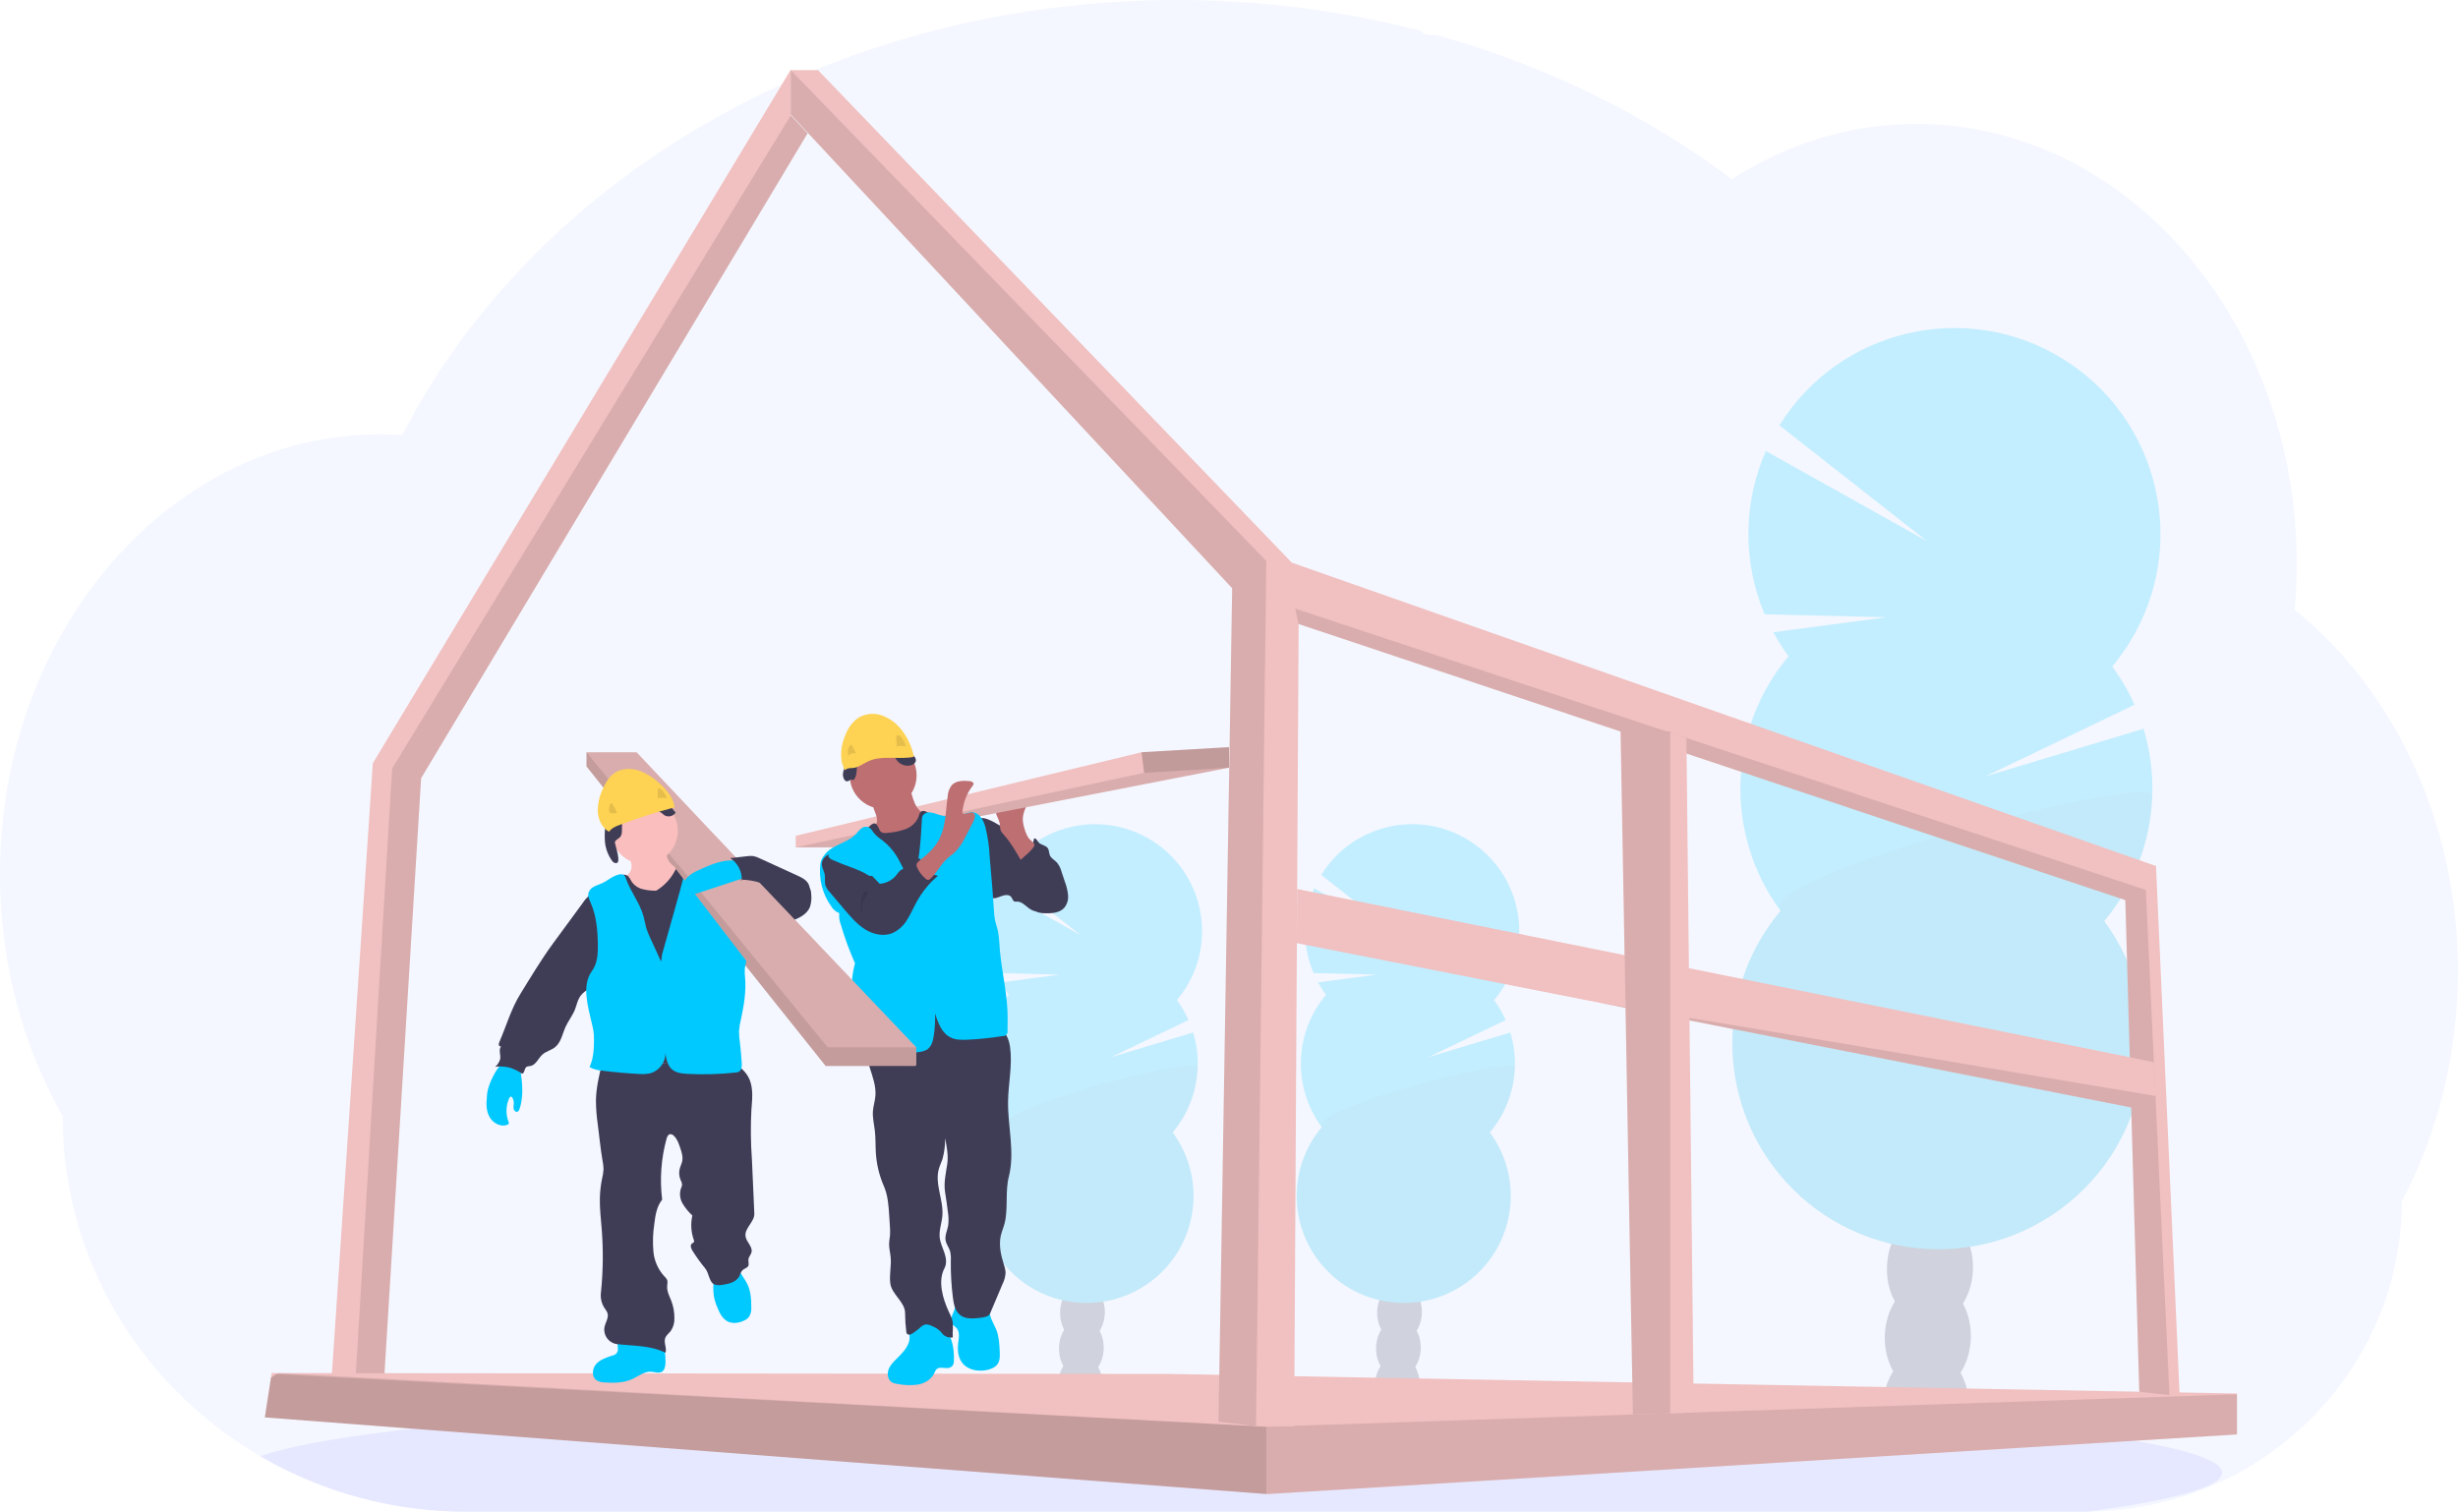 <?xml version="1.0" encoding="utf-8"?>
<!-- Generator: Adobe Illustrator 17.0.0, SVG Export Plug-In . SVG Version: 6.00 Build 0)  -->
<!DOCTYPE svg PUBLIC "-//W3C//DTD SVG 1.1//EN" "http://www.w3.org/Graphics/SVG/1.1/DTD/svg11.dtd">
<svg version="1.1" id="Layer_1" xmlns="http://www.w3.org/2000/svg" xmlns:xlink="http://www.w3.org/1999/xlink" x="0px" y="0px"
	 width="1177.82px" height="724.47px" viewBox="0 0 1177.82 724.47" enable-background="new 0 0 1177.82 724.47"
	 xml:space="preserve">
<title>under construction</title>
<path opacity="0.06" fill="#4583FF" enable-background="new    " d="M1177.82,465.31c0.02,19.629-2.354,39.186-7.07,58.24
	c-1.587,6.42-3.43,12.707-5.53,18.86c-2.569,7.595-5.547,15.046-8.92,22.32c-1.7,3.68-3.497,7.287-5.39,10.82
	c0.031,20.128-4.113,40.044-12.17,58.49c-14.564,33.094-40.536,59.853-73.18,75.4c-20.41,9.738-42.716,14.86-65.33,15H223.59
	c-34.554,0.074-68.512-9.004-98.42-26.31l-0.46-0.26c-4.26-2.493-8.413-5.133-12.46-7.92c-9.105-6.29-17.659-13.342-25.57-21.08
	c-10.708-10.464-20.143-22.155-28.11-34.83c-18.712-29.712-28.625-64.117-28.59-99.23c-18.95-33.25-30-73.08-30-115.88
	c0-54,17.56-103.26,46.41-140.55c6.015-7.791,12.603-15.121,19.71-21.93c7.012-6.738,14.549-12.907,22.54-18.45
	c6.393-4.439,13.074-8.448,20-12c2.89-1.47,5.79-2.86,8.74-4.15c2.59-1.15,5.21-2.22,7.86-3.23c3.18-1.207,6.4-2.317,9.66-3.33
	c3.26-1.013,6.477-1.9,9.65-2.66c4.667-1.14,9.413-2.067,14.24-2.78c4-0.59,8-1,12-1.31c3.18-0.24,6.39-0.37,9.62-0.41h1.75
	c3.56,0,7.1,0.14,10.61,0.38c0.37-0.74,0.77-1.49,1.14-2.22c1.4-2.67,2.85-5.33,4.31-7.93c-0.003-0.023-0.003-0.047,0-0.07
	c0.25-0.46,0.5-0.91,0.76-1.35c1.18-2.13,2.41-4.24,3.67-6.33c0.58-1,1.15-1.94,1.74-2.88c0.125-0.234,0.262-0.461,0.41-0.68
	c0.6-1,1.21-2,1.83-3c3.087-4.933,6.297-9.78,9.63-14.54l0.85-1.22c0.52-0.74,1-1.46,1.58-2.2c1.38-1.93,2.8-3.87,4.23-5.77
	c1-1.36,2-2.71,3.08-4c2.6-3.333,5.267-6.667,8-10c2.733-3.333,5.573-6.623,8.52-9.87c0.4-0.45,0.8-0.89,1.22-1.33l4.27-4.66l0,0
	c0.21-0.22,0.39-0.42,0.59-0.62l0,0c0.51-0.55,1-1.1,1.55-1.63c2.29-2.43,4.64-4.81,7-7.18c12.01-11.963,24.806-23.111,38.3-33.37
	c0.53-0.42,1.07-0.82,1.6-1.22c2.54-1.91,5.12-3.8,7.7-5.66c14.191-10.181,29.025-19.433,44.41-27.7c1.06-0.61,2.14-1.18,3.23-1.74
	c13.793-7.297,27.978-13.827,42.49-19.56c7.91-3.13,16-6.07,24.14-8.76c5.42-1.78,10.86-3.47,16.37-5.06
	c8.613-2.48,17.287-4.703,26.02-6.67c25.729-5.773,51.904-9.339,78.24-10.66c8-0.407,16.09-0.617,24.27-0.63
	c39.47-0.052,78.786,4.921,117,14.8c0.803,1.214,2.175,1.928,3.63,1.89h3.36c1.46,0.4,2.91,0.8,4.37,1.22
	c8.153,2.347,16.19,4.91,24.11,7.69l2,0.72c19.548,6.951,38.567,15.306,56.91,25c16.535,8.718,32.455,18.554,47.65,29.44
	c2.34,1.68,4.647,3.373,6.92,5.08c2.76-1.767,5.567-3.46,8.42-5.08c11.019-6.276,22.722-11.265,34.88-14.87
	c25.418-7.522,52.312-8.574,78.24-3.06c33.25,7.05,63.35,24.55,87.66,49.44c9.898,10.184,18.709,21.371,26.29,33.38
	c0.55,0.86,1.1,1.73,1.63,2.61c6.515,10.629,12.116,21.792,16.74,33.37c0.17,0.43,0.34,0.83,0.49,1.25
	c4.269,10.841,7.712,21.99,10.3,33.35c0.12,0.58,0.26,1.15,0.38,1.73c2.42,10.994,4.064,22.145,4.92,33.37c0,0.4,0,0.81,0.08,1.23
	c0.42,5.807,0.633,11.673,0.64,17.6c0,5.3-0.18,10.56-0.51,15.78c0,0.57-0.08,1.16-0.13,1.75c-0.09,1.51-0.22,3-0.35,4.52
	c7.637,6.161,14.785,12.904,21.38,20.17c2.913,3.18,5.733,6.48,8.46,9.9c8.305,10.409,15.605,21.582,21.8,33.37
	C1168.1,387.57,1177.82,425.12,1177.82,465.31z"/>
<path opacity="0.1" fill="#6C63FF" enable-background="new    " d="M1064.82,705.74c0,6.83-23.53,13.23-64.59,18.73H223.59
	c-34.554,0.074-68.512-9.004-98.42-26.31l-0.46-0.26c11.8-4.3,33.1-8.31,62.09-11.93l0,0l1.3-0.16c13-1.59,27.53-3.1,43.41-4.53
	c0.4,0,0.81-0.06,1.21-0.11l0,0c12.6-1.12,26.003-2.17,40.21-3.15c0.45,0,0.89-0.08,1.34-0.1c5.48-0.393,11.073-0.767,16.78-1.12
	l0,0l2.2-0.14c41.55-2.58,88.78-4.64,140-6h0.06c7.173-0.2,14.423-0.377,21.75-0.53c8.147-0.193,16.393-0.363,24.74-0.51
	c6.37-0.14,12.82-0.24,19.29-0.34h0.15c29.19-0.44,59.35-0.66,90.19-0.66c76.26,0,148.34,1.39,212.21,3.89h0.18
	c9.82,0.38,19.46,0.8,28.86,1.23l8,0.38c10.607,0.507,20.94,1.05,31,1.63l0,0C987.98,682.48,1064.82,693.41,1064.82,705.74z"/>
<g opacity="0.2">
	<path fill="#3F3D56" d="M680.28,664.03c-0.032,1.079-0.156,2.152-0.37,3.21c-6.96-1.107-13.96-2.107-21-3c0-0.28,0-0.57,0-0.86
		c0.065-2.999,0.928-5.926,2.5-8.48c2.06-3.26,5.19-5.3,8.64-5.19s6.44,2.34,8.29,5.71
		C679.739,658.067,680.409,661.039,680.28,664.03z"/>
	
		<ellipse transform="matrix(-1 -0.032 0.032 -1 1319.562 1314.052)" fill="#3F3D56" cx="670.16" cy="646.604" rx="10.7" ry="14.01"/>
	
		<ellipse transform="matrix(-1 -0.032 0.032 -1 1321.194 1279.837)" fill="#3F3D56" cx="670.705" cy="629.483" rx="10.7" ry="14.01"/>
	
		<ellipse transform="matrix(-1 -0.032 0.032 -1 1322.805 1245.621)" fill="#3F3D56" cx="671.241" cy="612.363" rx="10.7" ry="14.01"/>
	
		<ellipse transform="matrix(-1 -0.032 0.032 -1 1324.417 1211.406)" fill="#3F3D56" cx="671.777" cy="595.242" rx="10.7" ry="14.01"/>
	<path fill="#00C9FF" d="M635.38,476.79c-1.408-1.907-2.678-3.912-3.8-6l28.26-3.73l-30.42-0.73
		c-5.486-13.014-5.374-27.712,0.31-40.64l40.12,22.45L633.1,419.3c14.894-24.089,46.495-31.543,70.584-16.649
		c24.089,14.894,31.543,46.495,16.649,70.584c-1.314,2.126-2.783,4.153-4.393,6.065c2.19,2.966,4.051,6.161,5.55,9.53l-37.09,17.8
		l39.33-11.83c5.032,16.603,1.338,34.625-9.82,47.91c16.803,22.798,11.943,54.901-10.855,71.704s-54.901,11.943-71.704-10.855
		c-14.046-19.058-13.22-45.254,1.999-63.389c-14.041-19.056-13.215-45.247,2-63.38H635.38z"/>
	<path opacity="0.1" enable-background="new    " d="M725.91,511.37c-0.35,11.501-4.579,22.546-12,31.34
		c16.803,22.798,11.943,54.901-10.855,71.704s-54.901,11.943-71.704-10.855c-14.046-19.058-13.22-45.254,1.999-63.389
		C626.78,531.24,726.09,505.62,725.91,511.37z"/>
</g>
<g opacity="0.2">
	<path fill="#3F3D56" d="M528.28,664.03c-0.032,1.079-0.156,2.152-0.37,3.21c-6.96-1.107-13.96-2.107-21-3c0-0.28,0-0.57,0-0.86
		c0.065-2.999,0.928-5.926,2.5-8.48c2.06-3.26,5.19-5.3,8.64-5.19s6.44,2.34,8.29,5.71
		C527.739,658.067,528.409,661.039,528.28,664.03z"/>
	
		<ellipse transform="matrix(-1 -0.032 0.032 -1 1015.616 1309.259)" fill="#3F3D56" cx="518.149" cy="646.608" rx="10.7" ry="14.01"/>
	
		<ellipse transform="matrix(-1 -0.032 0.032 -1 1017.248 1275.044)" fill="#3F3D56" cx="518.694" cy="629.487" rx="10.7" ry="14.01"/>
	
		<ellipse transform="matrix(-1 -0.032 0.032 -1 1018.859 1240.829)" fill="#3F3D56" cx="519.23" cy="612.367" rx="10.7" ry="14.01"/>
	
		<ellipse transform="matrix(-1 -0.032 0.032 -1 1020.471 1206.613)" fill="#3F3D56" cx="519.766" cy="595.247" rx="10.7" ry="14.01"/>
	<path fill="#00C9FF" d="M483.38,476.79c-1.408-1.907-2.678-3.912-3.8-6l28.26-3.73l-30.42-0.73
		c-5.486-13.014-5.374-27.712,0.31-40.64l40.12,22.45L481.1,419.3c14.894-24.089,46.495-31.543,70.584-16.649
		c24.089,14.894,31.543,46.495,16.649,70.584c-1.314,2.126-2.783,4.153-4.393,6.065c2.19,2.966,4.051,6.161,5.55,9.53l-37.09,17.8
		l39.33-11.83c5.032,16.603,1.338,34.625-9.82,47.91c16.803,22.798,11.943,54.901-10.855,71.704s-54.901,11.943-71.704-10.855
		c-14.046-19.058-13.22-45.254,1.999-63.389c-14.041-19.056-13.215-45.247,2-63.38H483.38z"/>
	<path opacity="0.1" enable-background="new    " d="M573.91,511.37c-0.35,11.501-4.579,22.546-12,31.34
		c16.803,22.798,11.943,54.901-10.855,71.704s-54.901,11.943-71.704-10.855c-14.046-19.058-13.22-45.254,1.999-63.389
		C474.78,531.24,574.09,505.62,573.91,511.37z"/>
</g>
<g opacity="0.2">
	<path fill="#3F3D56" d="M943.48,674.97c-0.076,2.043-0.32,4.077-0.73,6.08c-13.4-2.14-26.897-4.053-40.49-5.74
		c0-0.54,0-1.09,0-1.65c0.127-5.775,1.791-11.412,4.82-16.33c4-6.27,10-10.2,16.63-10s12.4,4.51,16,11
		C942.425,663.442,943.726,669.187,943.48,674.97z"/>
	
		<ellipse transform="matrix(-1 -0.032 0.032 -1 1827.217 1311.655)" fill="#3F3D56" cx="923.968" cy="641.396" rx="20.61" ry="26.98"/>
	
		<ellipse transform="matrix(-1 -0.032 0.032 -1 1830.336 1245.783)" fill="#3F3D56" cx="925.008" cy="608.435" rx="20.61" ry="26.98"/>
	
		<ellipse transform="matrix(-1 -0.032 0.032 -1 1833.476 1179.912)" fill="#3F3D56" cx="926.057" cy="575.475" rx="20.61" ry="26.98"/>
	
		<ellipse transform="matrix(-1 -0.03 0.03 -1 1835.187 1109.616)" fill="#3F3D56" cx="925.914" cy="541.047" rx="20.619" ry="26.992"/>
	<path fill="#00C9FF" d="M857.03,314.51c-2.698-3.671-5.141-7.523-7.31-11.53l54.4-7.18l-58.55-1.41
		c-10.57-25.051-10.36-53.348,0.58-78.24l77.25,43.21l-70.74-55.52c28.766-46.315,89.632-60.541,135.947-31.775
		c46.315,28.766,60.541,89.632,31.775,135.947c-2.476,3.987-5.234,7.793-8.252,11.388c4.213,5.714,7.797,11.867,10.69,18.35
		l-71.41,34.29l75.71-22.8c9.694,31.925,2.611,66.587-18.83,92.15c32.343,43.892,22.981,105.693-20.911,138.036
		c-43.892,32.343-105.693,22.981-138.036-20.911C822.31,521.831,823.9,471.409,853.19,436.5c-27.015-36.684-25.429-87.088,3.84-122
		L857.03,314.51z"/>
	<path opacity="0.1" enable-background="new    " d="M1031.33,381.07c-0.656,22.129-8.76,43.389-23,60.34
		c32.343,43.892,22.982,105.693-20.911,138.036c-43.892,32.343-105.693,22.981-138.036-20.911
		c-27.033-36.685-25.443-87.106,3.847-122.016C840.49,419.31,1031.68,370,1031.33,381.07z"/>
</g>
<polygon fill="#F1C0C0" points="157.82,676.73 168.31,676.7 183.1,676.7 201.8,372.92 386.99,63.89 378.94,55.25 378.94,33.37 
	178.66,365.76 "/>
<polygon opacity="0.1" enable-background="new    " points="169.43,676.7 183.1,676.7 201.8,372.92 386.99,63.89 378.94,55.25 
	187.92,368.29 "/>
<polygon fill="#F1C0C0" points="126.91,679.26 606.76,715.98 607.17,716.01 1071.56,687.45 1071.91,687.43 1071.91,667.82 
	560.21,658.43 133.3,658.02 130.18,658.02 129.84,660.22 "/>
<polygon opacity="0.1" enable-background="new    " points="126.91,679.26 606.76,715.98 607.17,716.01 1071.56,687.45 
	1071.91,687.07 1071.91,668.23 1071.5,668.23 606.76,683.75 133.3,658.02 133.23,658.02 132.39,658.57 129.84,660.22 "/>
<polygon opacity="0.1" enable-background="new    " points="126.91,679.26 606.76,715.98 606.76,683.75 132.39,658.57 
	129.84,660.22 "/>
<polygon fill="#F1C0C0" points="378.88,54.84 590.43,281.9 583.89,681.3 601.86,683.47 602.16,683.51 620.13,683.51 622.28,299.05 
	1018.41,431.37 1025.09,666.97 1039.55,668.59 1044.45,669.14 1033.11,415.03 619.01,269.65 391.95,33.6 378.88,33.6 "/>
<polygon opacity="0.1" enable-background="new    " points="620.65,291.7 622.28,299.05 1018.41,431.37 1025.09,666.97 
	1039.55,668.59 1028.21,426.47 "/>
<polygon opacity="0.1" enable-background="new    " points="378.88,54.84 590.43,281.9 583.89,681.3 601.86,683.47 606.76,268.83 
	378.88,33.6 "/>
<polygon fill="#F1C0C0" points="621.42,451.99 766.71,480.6 766.76,480.61 1021.23,530.74 1032.88,526.07 1032.84,525.25 
	1032.08,509 621.57,426.05 "/>
<polygon opacity="0.1" enable-background="new    " points="766.76,480.61 1021.23,530.74 1032.88,526.07 1032.84,525.25 "/>
<polygon fill="#F1C0C0" points="776.49,350.56 780.42,566.9 782.45,677.89 800.34,677.29 811.6,676.91 808.1,353.69 800.34,351.11 
	798.64,350.56 "/>
<polygon opacity="0.1" enable-background="new    " points="776.65,350.51 776.65,350.56 780.42,566.9 782.45,677.89 800.34,677.29 
	800.34,350.51 "/>
<path fill="#3F3D56" d="M496.26,405.81c1.05,0.57,2.053,1.222,3,1.95c1.12,0.981,2.127,2.084,3,3.29c4.29,5.55,8.25,12,7.83,19
	c0.018,2.057-0.784,4.036-2.23,5.5c-1.77,1.51-4.31,1.58-6.63,1.58c-2.52,0-5.17,0-7.35-1.3s-4-3.83-6.58-3.77
	c-0.364,0.06-0.736,0.06-1.1,0c-0.89-0.29-1.07-1.46-1.65-2.2c-1-1.33-3.11-1-4.68-0.42s-3.31,1.45-4.86,0.78
	c-0.9-0.475-1.635-1.21-2.11-2.11c-3.71-6-4.5-13.21-5.2-20.18c-0.43-4.24-3.71-18.7,5.34-15.41c4,1.44,7.74,4.32,11.38,6.43
	L496.26,405.81z"/>
<path fill="#3F3D56" d="M487.32,407.24c1.663,1.196,3.928,1.106,5.49-0.22c1.489-1.345,2.438-3.187,2.67-5.18
	c1-0.31,1.51,1,2.15,1.8c1.12,1.36,3.4,1.34,4.42,2.79c0.71,1,0.55,2.39,1.05,3.52c0.65,1.46,2.26,2.22,3.36,3.4
	c1.039,1.289,1.789,2.786,2.2,4.39l1.64,4.92c0.785,2.046,1.289,4.189,1.5,6.37c0.209,2.203-0.476,4.397-1.9,6.09
	c-2.2,2.37-5.81,2.62-9,2.55c-1.065,0.023-2.129-0.102-3.16-0.37c-2.83-0.88-4.64-3.73-5.39-6.6s-0.67-5.88-1.11-8.82
	c-0.475-2.888-1.315-5.704-2.5-8.38c-0.88-2.08-3.3-5.18-3.26-7.39C486.2,406.11,486.72,406.77,487.32,407.24z"/>
<path fill="#BE6F72" d="M490.91,397.11c-0.467-1.42-0.74-2.897-0.81-4.39c0-3,1.37-5.82,2.75-8.5l-11.43,1.55
	c-1.38,0.19-2.92,0.47-3.7,1.62c-0.601,1.157-0.601,2.533,0,3.69c0.573,1.141,1.029,2.337,1.36,3.57
	c0.026,1.079,0.15,2.153,0.37,3.21c0.356,0.776,0.854,1.478,1.47,2.07c3.27,3.62,5.72,7.89,8.16,12.12
	c-0.07-0.12,6.89-5.51,6.61-7.27c-0.16-1-2.17-2.2-2.81-3.16C491.996,400.227,491.332,398.705,490.91,397.11z"/>
<polygon fill="#F1C0C0" points="588.91,358.04 588.91,367.89 420.24,400.79 411.49,406.09 381.3,406.09 381.3,400.54 547.02,360.5 
	"/>
<polygon opacity="0.1" enable-background="new    " points="588.91,367.89 420.24,400.79 411.49,406.09 381.3,406.09 548.25,370.36 
	"/>
<path fill="#00C9FF" d="M453.49,637.66c-3.87-4.686-10.459-6.087-15.9-3.38c-0.566,0.266-1.064,0.656-1.46,1.14
	c-1,1.4-0.36,3.33-0.27,5.06c0.23,4.22-3.13,7.65-6.15,10.6c-1.62,1.58-3.27,3.27-4,5.42s-0.19,4.88,1.77,6
	c0.855,0.429,1.786,0.687,2.74,0.76c3.196,0.624,6.474,0.715,9.7,0.27c3.19-0.61,6.32-2.42,7.7-5.36
	c0.266-0.797,0.707-1.525,1.29-2.13c1.76-1.39,4.46,0.24,6.46-0.75c1.65-0.82,1.72-2.11,1.74-3.81
	C457.17,646.78,456.47,641.46,453.49,637.66z"/>
<path fill="#00C9FF" d="M477.49,637.48c1.23,3.24,1.4,6.77,1.56,10.23c0.09,2,0.15,4.14-0.93,5.83s-3.19,2.58-5.21,3
	c-4.17,0.86-9,0.05-11.69-3.26c-2.06-2.53-2.49-6-2.11-9.28c0.32-2.69,1-5.84-0.93-7.75c-0.5-0.51-1.15-0.87-1.61-1.42
	c-1-1.22-0.84-3.06-0.3-4.56c0.703-1.435,1.23-2.949,1.57-4.51c0.08-0.74,13.54,0.52,14.78,1.13c1.69,0.83,1.43,2.22,1.94,3.9
	C475.27,633.13,476.63,635.24,477.49,637.48z"/>
<path fill="#3F3D56" d="M479.96,493.82c2.64,1.71,3.66,5.07,4.07,8.19c1.13,8.55-0.85,17.19-1,25.82
	c-0.14,12.09,3.36,24.4,0.37,36.11c-1.79,7-0.27,15-1.95,22.07c-0.5,2.1-1.42,4.08-1.9,6.18c-1,4.55,0.05,9.31,1.46,13.76
	c0.45,1.199,0.736,2.454,0.85,3.73c-0.068,1.964-0.566,3.89-1.46,5.64l-6,14.19c-0.67,1.59-3.31,1.85-5,2.06
	c-3.18,0.38-6.73,0.65-9.26-1.32s-3.14-5.27-3.53-8.35c-0.748-5.913-1.082-11.871-1-17.83c0.11-1.555-0.028-3.118-0.41-4.63
	c-0.55-1.71-1.76-3.19-2.09-5c-0.42-2.34,0.77-4.64,1.21-7c0.302-2.156,0.268-4.345-0.1-6.49c-0.39-3.2-0.84-6.4-1.35-9.58
	c-0.72-4.45,0.31-8.84,1-13.3c0.65-4.19-0.18-8.46-1-12.62c0.071,3.376-0.35,6.745-1.25,10c-0.53,1.59-1.29,3.11-1.75,4.73
	c-2.05,7.27,2.32,14.9,1.7,22.43c-0.29,3.52-1.67,7-1.28,10.47c0.27,2.54,1.45,4.87,2.26,7.29s1.23,5.19,0,7.45
	c-3.25,6.14-0.82,14.49,2.09,20.79c0.591,1.117,1.105,2.273,1.54,3.46c0.86,2.84,0.14,5.89,0.37,8.85
	c-1.697,0.278-3.427-0.242-4.69-1.41c-0.44-0.46-0.8-1-1.23-1.48c-1.201-1.145-2.624-2.033-4.18-2.61
	c-0.914-0.511-1.955-0.751-3-0.69c-1.099,0.307-2.088,0.921-2.85,1.77c-0.989,0.87-2.038,1.668-3.14,2.39
	c-0.469,0.361-1.018,0.604-1.6,0.71c-0.6,0.093-1.193-0.209-1.47-0.75c-0.062-0.167-0.1-0.342-0.11-0.52
	c-0.371-3.019-0.568-6.058-0.59-9.1c0-5.23-6.26-8.83-7.05-14c-0.63-4.17,0.54-8.42,0.15-12.62c-0.19-2.16-0.79-4.28-0.75-6.44
	c0-1.4,0.32-2.77,0.43-4.16c0.092-1.543,0.068-3.091-0.07-4.63l-0.31-4.83c-0.3-4.77-0.63-9.64-2.51-14
	c-2.229-5.091-3.549-10.533-3.9-16.08c-0.2-3.5-0.07-7-0.47-10.51c-0.36-3.17-1.16-6.32-0.93-9.5c0.19-2.46,1-4.84,1.19-7.3
	c0.39-4.73-1.41-9.33-2.82-13.86s-2.45-9.55-0.6-13.92c0.264-0.717,0.704-1.357,1.28-1.86c0.709-0.469,1.517-0.77,2.36-0.88
	c17.158-3.604,34.744-4.726,52.22-3.33C474.759,491.472,477.524,492.334,479.96,493.82z"/>
<circle fill="#BE6F72" cx="423.19" cy="371.59" r="16.02"/>
<path fill="#BE6F72" d="M420.09,391.6c0.23,0.916,0.23,1.874,0,2.79c-0.252,0.64-0.607,1.234-1.05,1.76
	c-1.551,2-3.267,3.867-5.13,5.58c0.949,2.12,2.658,3.808,4.79,4.73c2.117,0.901,4.337,1.536,6.61,1.89
	c1.135,0.298,2.315,0.38,3.48,0.24c1.073-0.27,2.09-0.73,3-1.36l8.9-5.33c1.343-0.727,2.586-1.625,3.7-2.67
	c1.632-1.678,2.556-3.919,2.58-6.26c0.041-0.419-0.072-0.839-0.32-1.18c-0.341-0.297-0.769-0.476-1.22-0.51
	c-3.13-0.69-5.6-3.23-7-6.11c-1.266-2.952-2.085-6.077-2.43-9.27l-9.49,5c-1.41,0.75-2.81,1.5-4.27,2.15
	c-0.93,0.42-2.81,0.77-3.47,1.62C417.51,386.24,419.76,389.71,420.09,391.6z"/>
<path fill="#3F3D56" d="M413.97,398.82c-1.351,1.108-2.406,2.534-3.07,4.15c-0.62,2,0,4.11,0.56,6.09
	c2.625,8.439,4.63,17.059,6,25.79c0.84,6,1.15,12.09,1.56,18.16c0.84,12.38,2.06,32.12,3.69,44.42c6,0.27,11.85-1.48,17.8-2.12
	c11.12-1.18,22.57,1.52,33.46-1c-2.64-10.43-5.28-28.24-7.92-38.66c-1.168-4.105-1.978-8.305-2.42-12.55
	c-0.23-3.05-0.09-6.11-0.05-9.18c0.09-6-0.24-12-0.57-18c-0.38-7-0.76-14-2.42-20.85c-0.116-0.873-0.525-1.68-1.16-2.29
	c-1-0.73-2.3-0.47-3.49-0.31c-3.644,0.463-7.332-0.411-10.38-2.46c-1.32-0.9-3.09-2-4.32-1c-0.525,0.603-0.871,1.341-1,2.13
	c-1.101,2.862-3.382,5.11-6.26,6.17c-2.85,1.032-5.834,1.645-8.86,1.82c-0.926,0.199-1.892,0.09-2.75-0.31
	c-1.42-0.87-1.52-4-3.31-4.21C417.49,394.43,415.03,397.81,413.97,398.82z"/>
<path fill="#00C9FF" d="M437.63,423.24c-3.69-3.53-5.31-8.65-8-13c-1.832-2.925-4.172-5.499-6.91-7.6
	c-1.376-0.909-2.639-1.98-3.76-3.19c-0.95-1.17-1.67-2.73-3.11-3.18c-1.208-0.263-2.468,0.085-3.37,0.93
	c-0.882,0.84-1.716,1.728-2.5,2.66c-4.24,4.39-11.69,5-15.05,10.08c-0.906,1.077-1.523,2.368-1.79,3.75
	c-0.967,7.394,0.944,14.876,5.34,20.9c0.851,1.396,2.158,2.456,3.7,3c-0.209,1.865,0.038,3.752,0.72,5.5
	c1.852,6.329,4.127,12.526,6.81,18.55c-0.642,2.356-1.09,4.761-1.34,7.19c-0.7,6.11-0.05,12.31-0.71,18.43
	c-0.54,5-2,9.87-2.05,14.88c0,0.8,0.07,1.75,0.76,2.16c0.367,0.189,0.778,0.275,1.19,0.25l12.3,0.37c7.14,0.21,14.35,0.42,21.38-0.9
	c0.936-0.138,1.844-0.425,2.69-0.85c2.38-1.33,3.17-4.33,3.55-7c0.496-3.463,0.694-6.963,0.59-10.46c1.49,4.71,3.26,9.58,7.76,11.62
	c2.38,1.08,5.1,1,7.71,0.93c5.625-0.25,11.232-0.828,16.79-1.73c1.211,0.15,2.315-0.71,2.466-1.921
	c0.027-0.216,0.022-0.435-0.016-0.649l0.06-5.46c0.12-11.09-2.63-21.69-3.7-32.73c-0.34-3.48-0.31-7-1.16-10.41
	c-0.35-1.43-0.86-2.83-1.17-4.27c-0.267-1.41-0.434-2.837-0.5-4.27l-0.78-11c-0.37-5.09-0.9-10-1.29-15.08
	c-0.214-4.947-0.931-9.859-2.14-14.66c-0.87-3-2.68-6.4-5.81-6.77c-1.67-0.19-3.29,0.54-4.88,1.05c-3.908,1.23-8.102,1.213-12-0.05
	c-1.204-0.475-2.459-0.811-3.74-1c-1.313-0.179-2.62,0.364-3.42,1.42c-0.388,0.781-0.57,1.649-0.53,2.52
	C441.25,403.24,440.38,413.53,437.63,423.24z"/>
<path fill="#3F3D56" d="M421.54,423.54c-4.61-4.86-9.34-9.81-15.28-12.9c-2.34-1.22-5-2.14-7.59-1.68s-5,2.71-4.88,5.34
	c0.08,1.63,1.07,3.07,1.38,4.67c0.36,1.8-0.16,3.72,0.4,5.46c0.455,1.147,1.135,2.19,2,3.07l7.08,8.39c3,3.5,6,7.05,9.86,9.47
	s8.86,3.55,13.1,1.83c3.017-1.402,5.525-3.704,7.18-6.59c1.76-2.8,3-5.86,4.65-8.75c2.568-4.618,5.957-8.728,10-12.13
	c-2.08-0.54-4.69-1.3-6-3c-0.373-0.54-0.691-1.117-0.95-1.72l-1.62-3.5c-1.114-0.058-2.201,0.352-3,1.13
	c-0.695,0.803-1.44,1.561-2.23,2.27c-1.41,1.06-3.32,1.35-4.6,2.56c-0.495,0.519-0.944,1.082-1.34,1.68
	C427.741,421.714,424.767,423.318,421.54,423.54z"/>
<path fill="#BE6F72" d="M449.81,402.63c3.47-6.33,3.31-13.92,4.3-21.07c0.107-1.893,0.772-3.713,1.91-5.23c2-2.26,5.53-2.29,8.55-2
	c0.89,0.1,2,0.52,1.95,1.41c-0.07,0.319-0.226,0.613-0.45,0.85c-2.927,3.778-4.649,8.35-4.94,13.12c1.57,1.09,4-1.15,5.51,0
	c1,0.84,0.54,2.5-0.06,3.7c-1.393,2.78-2.83,5.54-4.31,8.28c-1.181,2.415-2.722,4.637-4.57,6.59c-1.27,1.22-2.76,2.18-4.05,3.38
	c-3,2.81-4.81,6.78-7.91,9.52c-0.262,0.284-0.617,0.465-1,0.51c-0.394-0.028-0.766-0.195-1.05-0.47
	c-1.549-1.26-2.833-2.813-3.78-4.57c-1.18-2.18-1-2.82,0.86-4.36C444.25,409.54,447.64,406.59,449.81,402.63z"/>
<path fill="#00C9FF" d="M415.74,419.24c0.6,0.37,1.34,0.79,2,0.48c0.27-0.163,0.499-0.385,0.67-0.65
	c1.143-1.526,2.097-3.184,2.84-4.94c0.128-0.248,0.2-0.521,0.21-0.8c0-0.64-0.57-1.11-1.1-1.48c-2.84-1.81-5.893-3.261-9.09-4.32
	c-2.64-1-5.4-1.87-8.2-1.62c-2.126,0.143-4.102,1.147-5.47,2.78c-2,2.57,1.35,3.35,3.45,4.28
	C405.91,415.18,411.17,416.46,415.74,419.24z"/>
<path opacity="0.1" enable-background="new    " d="M412.59,436.24c-0.069,0.463,0.087,0.931,0.42,1.26
	c0.29-1.42-0.09-2.92,0.21-4.35c0.44-2.15,2.53-3.77,2.71-5.93C412.1,426.47,412.62,433.92,412.59,436.24z"/>
<polygon opacity="0.2" enable-background="new    " points="588.91,358.04 588.91,367.89 548.25,370.36 547.02,360.5 "/>
<path fill="#3F3D56" d="M408.77,373.97c2.54-2.07,1.07-6.41,2.79-9.19c1-1.52,2.69-2.32,4.35-3c2.003-0.937,4.15-1.532,6.35-1.76
	c2.232-0.214,4.44,0.599,6,2.21c0.65,0.74,1.09,1.64,1.7,2.41c1.539,1.83,3.959,2.668,6.3,2.18c1.33-0.3,2.71-1.31,2.62-2.67
	c-0.15-0.827-0.573-1.58-1.2-2.14l-2.86-3.17c-3.25-3.6-6.86-7.42-11.63-8.32c-3.32-0.63-6.72,0.26-9.92,1.33
	c-1.29,0.43-2.74,1.07-3.1,2.38c-0.24,0.9,0.12,1.88-0.09,2.79c-0.41,1.81-2.73,2.42-3.81,3.94s-0.75,3.32-1.06,5
	s-1.21,3.32-1.32,5.06c-0.07,1.05,0.46,3,1.64,3.38S408.04,372.72,408.77,373.97z"/>
<path fill="#FED253" d="M437.91,362.71c-0.843-4.4-2.661-8.555-5.32-12.16c-2.364-3.368-5.653-5.98-9.47-7.52
	c-3.865-1.51-8.209-1.168-11.79,0.93c-2.624,1.873-4.665,4.448-5.89,7.43c-2.59,5.58-3.55,12.4-0.54,17.76
	c1.2-1.46,3.26-0.8,5.08-1.33c2.28-0.65,4.21-2.17,6.38-3.12C422.91,361.81,430.91,364.15,437.91,362.71z"/>
<path opacity="0.1" enable-background="new    " d="M406.43,362.4c-0.23-1.8-0.38-3.89,0.9-5.17c0.129-0.159,0.325-0.248,0.53-0.24
	c0.18,0.059,0.329,0.189,0.41,0.36c0.739,1.166,1.368,2.398,1.88,3.68c-1.525-0.351-3.11,0.263-4,1.55"/>
<path opacity="0.1" enable-background="new    " d="M429.8,357.32l-0.36-3.57c-0.058-0.294-0.034-0.599,0.07-0.88
	c0.312-0.488,0.943-0.661,1.46-0.4c0.492,0.273,0.897,0.678,1.17,1.17c0.832,1.278,1.523,2.643,2.06,4.07
	c-1.611-0.31-3.268-0.29-4.87,0.06"/>
<polygon opacity="0.1" enable-background="new    " points="438.75,502.21 438.75,510.37 431.86,510.83 395.62,510.83 
	395.62,502.21 "/>
<polygon fill="#F1C0C0" points="438.75,502.21 438.75,510.83 395.62,510.83 281.04,367.3 281.04,360.52 305.06,360.52 "/>
<polygon opacity="0.1" enable-background="new    " points="438.75,502.21 438.75,510.83 395.62,510.83 281.04,367.3 281.04,360.52 
	305.06,360.52 "/>
<polygon opacity="0.1" enable-background="new    " points="438.75,502.21 438.75,510.83 395.62,510.83 281.04,367.3 281.04,360.52 
	396.24,502.21 "/>
<path fill="#00C9FF" d="M296.06,646.07c0.303,1.629-0.772,3.195-2.401,3.498c-0.072,0.013-0.145,0.024-0.219,0.032
	c-2.78,0.94-5.73,1.87-7.7,4s-2.36,6.08,0,7.81c1.206,0.728,2.591,1.105,4,1.09c4.53,0.31,9.25,0.25,13.36-1.67
	c2.94-1.36,5.71-3.68,8.94-3.47c1.67,0.1,3.45,0.88,4.94,0.12s1.91-2.88,1.92-4.65c0.038-3.695-0.519-7.372-1.65-10.89
	c-0.15-0.48-6.51-0.85-7.27-1l-7.71-1c-1.46-0.19-4.61-1.29-5.76-0.07S296.06,644.62,296.06,646.07z"/>
<path fill="#00C9FF" d="M342.07,621.11c0.326,1.801,0.856,3.559,1.58,5.24c1.07,2.72,2.44,5.61,5.06,6.93
	c2.38,1.19,5.3,0.76,7.72-0.37c1.01-0.418,1.895-1.09,2.57-1.95c0.781-1.361,1.129-2.927,1-4.49c0-3.87-0.23-7.87-2-11.31
	c-1.52-3-4.17-5.58-4.21-8.9l-9.11,1.76c-0.488,0.047-0.952,0.231-1.34,0.53c-0.289,0.304-0.489,0.681-0.58,1.09
	C341.787,613.382,341.553,617.278,342.07,621.11z"/>
<path fill="#00C9FF" d="M233.28,526.11c-0.38,3.22-0.22,6.67,1.46,9.45s5.22,4.62,8.28,3.51c0.317-0.081,0.587-0.286,0.75-0.57
	c0.081-0.338,0.035-0.694-0.13-1c-1.351-3.605-1.24-7.596,0.31-11.12c0.2-0.46,0.63-1,1.1-0.82c0.197,0.1,0.355,0.261,0.45,0.46
	c0.484,0.838,0.726,1.793,0.7,2.76c-0.141,0.876-0.168,1.767-0.08,2.65c0.19,0.86,1.11,1.67,1.91,1.3
	c0.467-0.287,0.796-0.753,0.91-1.29c2.23-6.45,1.22-13.5,0.2-20.25c0.032-0.585-0.416-1.084-1-1.117
	c-0.063-0.003-0.127-0.001-0.19,0.007c-4.72-0.47-7.3-1.6-10,2.79C235.63,516.57,233.28,521.66,233.28,526.11z"/>
<path fill="#3F3D56" d="M288.46,509.7c-1.4,5.82-2.81,11.71-2.9,17.69c0.025,3.725,0.305,7.444,0.84,11.13l1.05,8.66
	c0.36,2.92,0.71,5.83,1.22,8.72c0.325,1.489,0.503,3.006,0.53,4.53c-0.098,1.502-0.336,2.992-0.71,4.45
	c-0.629,3.062-0.98,6.175-1.05,9.3c-0.11,5,0.51,10,0.9,15c0.779,9.964,0.661,19.977-0.35,29.92c-0.404,2.684,0.179,5.423,1.64,7.71
	c0.593,0.721,1.081,1.522,1.45,2.38c0.75,2.29-1,4.58-1.45,6.93c-0.599,3.816,2.005,7.396,5.82,8c8,0.95,16.22,0.52,23.43,4.18
	c0.76-2.22-0.9-4.74-0.14-7c0.48-1.4,1.8-2.31,2.7-3.49c1.209-1.798,1.812-3.935,1.72-6.1c0.035-2.826-0.467-5.632-1.48-8.27
	c-0.85-2.2-2.07-4.37-2-6.73c0-1.16,0.41-2.38-0.06-3.45c-0.322-0.615-0.76-1.161-1.29-1.61c-2.989-3.274-4.825-7.435-5.23-11.85
	c-0.39-4.381-0.249-8.793,0.42-13.14c0.49-4.14,1.15-8.51,3.78-11.74c-1.22-9.794-0.503-19.732,2.11-29.25
	c0.26-0.88,0.67-1.9,1.57-2.11c0.726-0.074,1.442,0.209,1.92,0.76c1.57,1.47,2.32,3.6,3,5.64c0.75,2.21,1.51,4.57,0.94,6.83
	c-0.24,1-0.72,1.88-1,2.84c-0.608,1.929-0.502,4.013,0.3,5.87c0.391,0.679,0.636,1.431,0.72,2.21c-0.093,0.669-0.295,1.317-0.6,1.92
	c-0.75,2.393-0.448,4.992,0.83,7.15c1.275,2.124,2.847,4.053,4.67,5.73c-0.871,3.838-0.646,7.844,0.65,11.56
	c0.189,0.338,0.236,0.737,0.13,1.11c-0.18,0.38-0.64,0.52-1,0.79c-1,0.82-0.38,2.37,0.29,3.44c1.836,2.937,3.864,5.75,6.07,8.42
	c2,2.39,1.82,7,4.8,7.86c1.252,0.27,2.548,0.27,3.8,0c2.94-0.45,6.22-1.3,7.66-3.9c0.59-1.07,0.83-2.37,1.75-3.17
	s2.11-0.94,2.62-1.9s-0.06-2.22,0.11-3.33s1.14-2,1.45-3.17c0.74-2.7-2.41-4.92-2.84-7.68c-0.62-4,4.42-7,4.21-11
	c-0.44-8.69-0.72-17.42-1.17-26.11c-0.565-7.784-0.645-15.596-0.24-23.39c0.35-4.85,1-9.93-0.78-14.44
	c-2.56-6.36-9.62-9.93-16.45-10.61s-13.64,0.94-20.41,2C311.174,510.722,299.758,510.96,288.46,509.7z"/>
<circle fill="#FBBEBE" cx="308.76" cy="398.1" r="16.02"/>
<path fill="#FBBEBE" d="M302.24,417.11c-1.114,2.594-3.709,4.235-6.53,4.13c-0.58,2.4,0.81,4.82,2.4,6.71
	c6.723,7.823,17.151,11.4,27.26,9.35c1.932-0.346,3.765-1.11,5.37-2.24c2.164-1.807,3.617-4.323,4.1-7.1
	c0.46-2.758,0.591-5.561,0.39-8.35c0.056-0.551-0.101-1.102-0.44-1.54c-0.4-0.31-0.894-0.472-1.4-0.46
	c-3.38-0.3-6.91-0.43-9.88-2.09s-5.08-5.41-3.65-8.49c-0.23,0.48-6.07,0.71-6.84,0.81c-2.41,0.34-4.82,0.72-7.22,1.16
	c-1.153,0.063-2.293,0.279-3.39,0.64c-1.45,0.75-0.91,0.38-0.57,1.74C302.35,413.46,303.1,414.95,302.24,417.11z"/>
<path fill="#3F3D56" d="M314.43,426.85c-2.158,0.025-4.31-0.214-6.41-0.71c-2.12-0.495-3.989-1.742-5.26-3.51
	c-0.74-1.12-1.22-2.53-2.4-3.16c-1.93-1-4.13,0.69-5.67,2.24c-1.402,1.529-3.027,2.837-4.82,3.88c-2.14,1.13-4.64,1.53-6.66,2.86
	c-1.578,1.192-2.932,2.655-4,4.32l-14.17,19.3c-5.69,7.76-10.64,16.09-15.71,24.28c-4.39,7.09-6.69,15.25-10,22.9
	c-0.262,0.468-0.371,1.007-0.31,1.54c0.12,0.52,0.75,0.94,1.19,0.64c-1.49,1.48-0.18,4-0.53,6.08
	c-0.398,1.455-1.228,2.756-2.38,3.73c2.201-0.287,4.436-0.182,6.6,0.31c2.237,0.634,4.348,1.649,6.24,3c1.21-0.19,1.1-2.34,2-3.14
	c0.54-0.47,1.34-0.41,2.05-0.55c2.67-0.52,3.73-3.73,5.78-5.54c1.71-1.51,4.13-2,5.94-3.42c2.94-2.31,3.57-6.42,5.11-9.83
	c1.31-2.89,3.37-5.41,4.52-8.37c0.75-1.92,1.11-4,2.18-5.77c1.71-2.86,4.93-4.38,8-5.75c1.94-0.87,4-1.77,6.09-1.63
	c-0.11,4.65-0.7,9.23,0.31,13.77c0.35,1.6,0.84,3.16,1.26,4.75c1.91,7.16,2.36,14.62,2.45,22c4.595-1.051,9.287-1.614,14-1.68
	c3.71-0.11,7.41,0.37,11.12,0.3c4.4-0.08,8.75-0.93,13.15-1.23s9,0,12.89,2c-0.316-6.338-0.139-12.69,0.53-19l1.06-9.94
	c0.239-2.888,0.684-5.755,1.33-8.58c0.58-2.28,1.42-4.48,2.06-6.75c2.25-8,1.84-16.54,1.41-24.87c-0.22-4.28-1.87-8.49-3.81-12.3
	c-0.702-1.415-1.504-2.779-2.4-4.08c-4.765-6.565-12.565-10.227-20.66-9.7c-0.509,0.016-1.01,0.124-1.48,0.32
	c-0.844,0.54-1.503,1.325-1.89,2.25C321.071,421.529,318.069,424.644,314.43,426.85z"/>
<path fill="#3F3D56" d="M294.67,403.41c0.45-1,1.66-1.37,2.4-2.17c1.42-1.52,0.78-3.95,1-6c0.36-3,2.85-5.51,5.7-6.58
	c2.906-0.933,5.999-1.129,9-0.57c1.445,0.105,2.84,0.569,4.06,1.35c0.52,0.38,1,0.87,1.49,1.22c1.858,1.123,4.272,0.559,5.44-1.27
	c-3.54-4.26-7.46-8.76-12.84-10.07c-1.846-0.377-3.726-0.554-5.61-0.53c-2.49-0.05-5.06-0.09-7.36,0.86
	c-3.13,1.29-5.33,4.26-6.46,7.46c-0.988,3.244-1.517,6.61-1.57,10c-0.205,2.262-0.205,4.538,0,6.8
	c0.387,3.089,1.534,6.034,3.34,8.57c0.244,0.394,0.589,0.715,1,0.93C298.82,415.41,294.3,404.24,294.67,403.41z"/>
<path fill="#FED253" d="M323.24,386.92c-0.55-4.71-3.91-8.6-7.48-11.73c-2.877-2.714-6.305-4.777-10.05-6.05
	c-3.77-1.11-8.11-0.87-11.34,1.38c-2.6,1.81-4.25,4.69-5.52,7.59c-1.668,3.422-2.495,7.194-2.41,11c0.25,3.78,2.09,7.61,5.37,9.52
	c1.18-1.74,3.23-2.64,5.2-3.35C305.596,392.022,314.352,389.232,323.24,386.92z"/>
<path opacity="0.1" enable-background="new    " d="M292.91,384.96c0.32,0,0.53,0.33,0.69,0.6c0.814,1.269,1.514,2.607,2.09,4
	c-1.17,0.25-3.18,0.53-3.76-0.5C291.62,388.54,291.99,384.91,292.91,384.96z"/>
<path opacity="0.1" enable-background="new    " d="M315.7,382.7c-0.24,0.23-0.52-0.24-0.52-0.58v-3.88
	c-0.007-0.108,0.018-0.215,0.07-0.31c0.084-0.096,0.203-0.154,0.33-0.16c0.81-0.09,1.48,0.6,2,1.26
	c0.789,1.07,1.475,2.211,2.05,3.41l-4.23-0.13"/>
<path fill="#3F3D56" d="M368.49,446.95c0.92-0.874,1.903-1.679,2.94-2.41c2.77-1.85,6.12-2.58,9.23-3.76s6.27-3.09,7.48-6.19
	c0.606-1.938,0.803-3.981,0.58-6c0.029-0.845-0.121-1.687-0.44-2.47c-0.381-0.692-0.923-1.282-1.58-1.72
	c-4.22-3.12-9.88-3.37-15.12-3.05c-11.553,0.716-22.876,3.543-33.41,8.34c-0.557,0.184-1.045,0.533-1.4,1
	c-0.205,0.433-0.298,0.911-0.27,1.39c-0.186,2.949,0.197,5.906,1.13,8.71c1.38,3.56,4.22,6.43,5.41,10.06
	c0.54,1.63,0.72,3.36,1.19,5c0.386,1.694,1.387,3.184,2.81,4.18c3.95,2.36,7.68-0.81,10.42-3.27L368.49,446.95z"/>
<path fill="#00C9FF" d="M316.76,460.8l-5.07-11.06c-0.743-1.533-1.385-3.113-1.92-4.73c-0.58-1.93-0.86-3.93-1.4-5.87
	c-1.78-6.46-6.27-11.84-8.46-18.17c-0.138-0.572-0.421-1.098-0.82-1.53c-0.647-0.458-1.464-0.604-2.23-0.4
	c-3.06,0.53-5.45,2.86-8.25,4.18c-1.3,0.6-2.7,1-4,1.69c-1.315,0.623-2.293,1.787-2.68,3.19c-0.31,1.53,0.45,3,1.09,4.49
	c2.72,6.14,3.34,13,3.46,19.72c0.09,4.52-0.14,9.37-2.81,13c-5.13,7-1.85,17.28,0.07,25.75c0.23,1,0.5,2.08,0.66,3.14
	c0.169,1.326,0.246,2.663,0.23,4c0,4.49-0.25,9.12-2.13,13.19c1.856,0.988,3.902,1.567,6,1.7c5.807,0.74,11.637,1.26,17.49,1.56
	c1.834,0.172,3.683,0.078,5.49-0.28c4.414-1.193,7.457-5.228,7.39-9.8c0.32,2.77,0.91,5.78,2.92,7.7s4.94,2.21,7.67,2.36
	c7.705,0.409,15.43,0.191,23.1-0.65c0.49-0.022,0.971-0.134,1.42-0.33c1.48-0.74,1.56-2.78,1.44-4.42
	c-0.22-3.07-0.45-6.14-0.82-9.19c-0.314-1.944-0.474-3.91-0.48-5.88c0.152-2.026,0.487-4.034,1-6c1.34-6.24,2.4-12.61,1.95-19
	c-0.178-1.557-0.241-3.124-0.19-4.69c0.26-3.53,2.12-6.89,1.77-10.4c-1-10.32-1.81-20.91-4.69-30.87c-0.52-1.78-1.18-3.69-2.73-4.71
	c-2-1.34-4.81-0.64-7.1-1.49c-1.075-0.5-2.096-1.106-3.05-1.81c-2.072-1.296-4.448-2.027-6.89-2.12c-1.84-0.07-3.89,0.34-5,1.82
	c-0.514,0.833-0.854,1.762-1,2.73c-1.45,6.1-3.15,12.13-4.85,18.16l-1.63,5.78l-4.37,15.52C316.91,458.73,317.2,459.24,316.76,460.8
	z"/>
<polyline fill="#F1C0C0" points="342.33,400.25 439.06,501.9 439.06,510.52 395.93,510.52 323.24,415.65 "/>
<polyline opacity="0.1" enable-background="new    " points="342.33,400.25 439.06,501.9 439.06,510.52 395.93,510.52 
	323.24,415.65 "/>
<polygon opacity="0.1" enable-background="new    " points="324.78,414.31 325.09,414.42 396.55,501.9 439.06,501.9 439.06,510.52 
	395.93,510.52 323.24,415.65 "/>
<path fill="#00C9FF" d="M335.91,416.45c-3.5,1.53-7.39,3.49-8.44,7.17c-0.207,0.646-0.252,1.333-0.13,2
	c0.524,1.606,1.983,2.723,3.67,2.81c1.647,0.04,3.284-0.26,4.81-0.88l20.65-6.82c0.56-0.18,1.2-0.45,1.34-1
	c0.036-0.346-0.034-0.695-0.2-1c-0.64-1.56-1.27-4.75-2.61-5.84c-1.1-0.88-3.28-0.57-4.61-0.55
	C345.27,412.38,340.46,414.45,335.91,416.45z"/>
<path fill="#3F3D56" d="M354.32,421.54c3.479-0.01,6.938,0.526,10.25,1.59c3.327,1.08,6.274,3.093,8.49,5.8
	c0.645,0.757,1.104,1.654,1.34,2.62c0.2,1,3.46,1.6,2.74,2.28c2.19-0.35,1.67,0.68,3.89,0.66s4.62-0.59,5.95-2.36
	c0.924-1.454,1.336-3.175,1.17-4.89c0.029-1.187-0.196-2.367-0.66-3.46c-1-2.1-3.3-3.23-5.42-4.2l-17.86-8.17
	c-1.036-0.551-2.148-0.945-3.3-1.17c-0.969-0.092-1.946-0.068-2.91,0.07l-8.09,0.93c3.6,2.329,5.702,6.386,5.53,10.67"/>
</svg>
